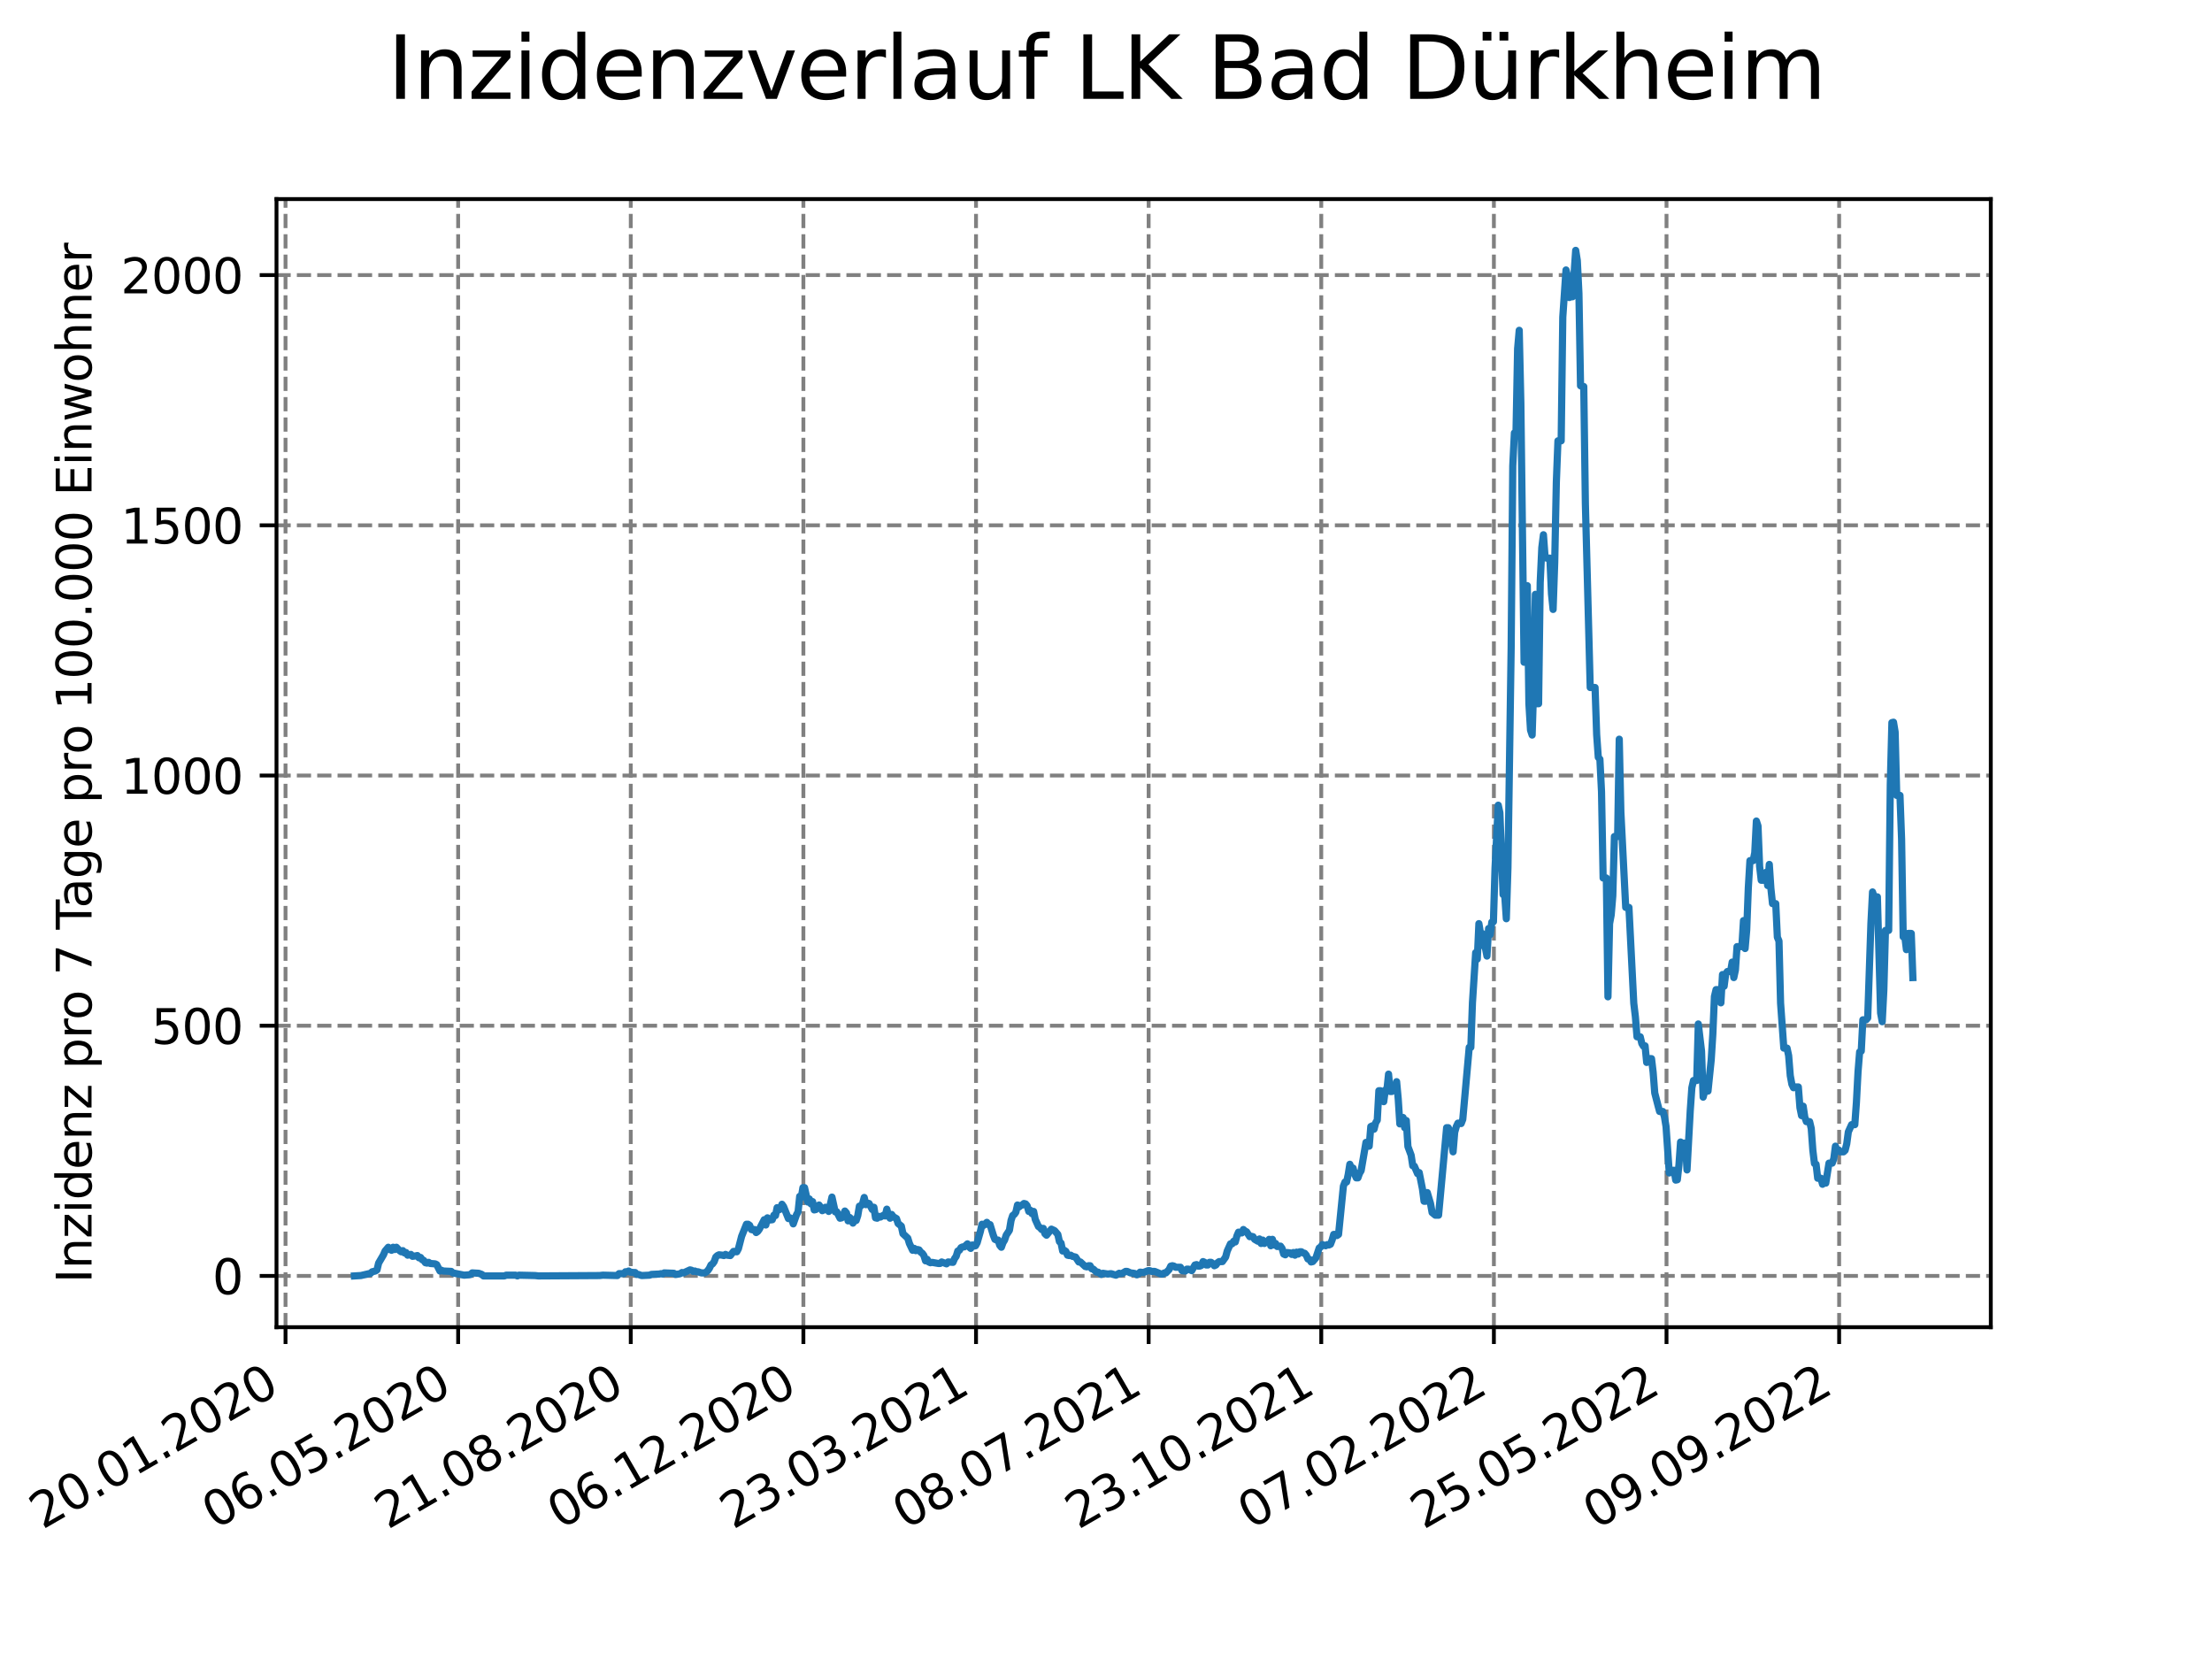 <?xml version="1.0" encoding="utf-8" standalone="no"?>
<!DOCTYPE svg PUBLIC "-//W3C//DTD SVG 1.1//EN"
  "http://www.w3.org/Graphics/SVG/1.1/DTD/svg11.dtd">
<svg xmlns:xlink="http://www.w3.org/1999/xlink" width="460.8pt" height="345.6pt" viewBox="0 0 460.8 345.6" xmlns="http://www.w3.org/2000/svg" version="1.1">
 <defs>
  <style type="text/css">*{stroke-linejoin: round; stroke-linecap: butt}</style>
 </defs>
 <g id="figure_1">
  <g id="patch_1">
   <path d="M 0 345.6 
L 460.8 345.6 
L 460.8 0 
L 0 0 
z
" style="fill: #ffffff"/>
  </g>
  <g id="axes_1">
   <g id="patch_2">
    <path d="M 57.6 276.48 
L 414.72 276.48 
L 414.72 41.472 
L 57.6 41.472 
z
" style="fill: #ffffff"/>
   </g>
   <g id="matplotlib.axis_1">
    <g id="xtick_1">
     <g id="line2d_1">
      <path d="M 59.479 276.48 
L 59.479 41.472 
" clip-path="url(#p5f7b89afe7)" style="fill: none; stroke-dasharray: 2.96,1.28; stroke-dashoffset: 0; stroke: #808080; stroke-width: 0.8"/>
     </g>
     <g id="line2d_2">
      <defs>
       <path id="ma9b338c17b" d="M 0 0 
L 0 3.5 
" style="stroke: #000000; stroke-width: 0.8"/>
      </defs>
      <g>
       <use xlink:href="#ma9b338c17b" x="59.479" y="276.48" style="stroke: #000000; stroke-width: 0.8"/>
      </g>
     </g>
     <g id="text_1">
      <!-- 20.01.2020 -->
      <g transform="translate(8.854 318.689) rotate(-30) scale(0.1 -0.1)">
       <defs>
        <path id="DejaVuSans-32" d="M 1228 531 
L 3431 531 
L 3431 0 
L 469 0 
L 469 531 
Q 828 903 1448 1529 
Q 2069 2156 2228 2338 
Q 2531 2678 2651 2914 
Q 2772 3150 2772 3378 
Q 2772 3750 2511 3984 
Q 2250 4219 1831 4219 
Q 1534 4219 1204 4116 
Q 875 4013 500 3803 
L 500 4441 
Q 881 4594 1212 4672 
Q 1544 4750 1819 4750 
Q 2544 4750 2975 4387 
Q 3406 4025 3406 3419 
Q 3406 3131 3298 2873 
Q 3191 2616 2906 2266 
Q 2828 2175 2409 1742 
Q 1991 1309 1228 531 
z
" transform="scale(0.016)"/>
        <path id="DejaVuSans-30" d="M 2034 4250 
Q 1547 4250 1301 3770 
Q 1056 3291 1056 2328 
Q 1056 1369 1301 889 
Q 1547 409 2034 409 
Q 2525 409 2770 889 
Q 3016 1369 3016 2328 
Q 3016 3291 2770 3770 
Q 2525 4250 2034 4250 
z
M 2034 4750 
Q 2819 4750 3233 4129 
Q 3647 3509 3647 2328 
Q 3647 1150 3233 529 
Q 2819 -91 2034 -91 
Q 1250 -91 836 529 
Q 422 1150 422 2328 
Q 422 3509 836 4129 
Q 1250 4750 2034 4750 
z
" transform="scale(0.016)"/>
        <path id="DejaVuSans-2e" d="M 684 794 
L 1344 794 
L 1344 0 
L 684 0 
L 684 794 
z
" transform="scale(0.016)"/>
        <path id="DejaVuSans-31" d="M 794 531 
L 1825 531 
L 1825 4091 
L 703 3866 
L 703 4441 
L 1819 4666 
L 2450 4666 
L 2450 531 
L 3481 531 
L 3481 0 
L 794 0 
L 794 531 
z
" transform="scale(0.016)"/>
       </defs>
       <use xlink:href="#DejaVuSans-32"/>
       <use xlink:href="#DejaVuSans-30" x="63.623"/>
       <use xlink:href="#DejaVuSans-2e" x="127.246"/>
       <use xlink:href="#DejaVuSans-30" x="159.033"/>
       <use xlink:href="#DejaVuSans-31" x="222.656"/>
       <use xlink:href="#DejaVuSans-2e" x="286.279"/>
       <use xlink:href="#DejaVuSans-32" x="318.066"/>
       <use xlink:href="#DejaVuSans-30" x="381.689"/>
       <use xlink:href="#DejaVuSans-32" x="445.312"/>
       <use xlink:href="#DejaVuSans-30" x="508.936"/>
      </g>
     </g>
    </g>
    <g id="xtick_2">
     <g id="line2d_3">
      <path d="M 95.44 276.48 
L 95.44 41.472 
" clip-path="url(#p5f7b89afe7)" style="fill: none; stroke-dasharray: 2.96,1.28; stroke-dashoffset: 0; stroke: #808080; stroke-width: 0.8"/>
     </g>
     <g id="line2d_4">
      <g>
       <use xlink:href="#ma9b338c17b" x="95.44" y="276.48" style="stroke: #000000; stroke-width: 0.8"/>
      </g>
     </g>
     <g id="text_2">
      <!-- 06.05.2020 -->
      <g transform="translate(44.815 318.689) rotate(-30) scale(0.1 -0.1)">
       <defs>
        <path id="DejaVuSans-36" d="M 2113 2584 
Q 1688 2584 1439 2293 
Q 1191 2003 1191 1497 
Q 1191 994 1439 701 
Q 1688 409 2113 409 
Q 2538 409 2786 701 
Q 3034 994 3034 1497 
Q 3034 2003 2786 2293 
Q 2538 2584 2113 2584 
z
M 3366 4563 
L 3366 3988 
Q 3128 4100 2886 4159 
Q 2644 4219 2406 4219 
Q 1781 4219 1451 3797 
Q 1122 3375 1075 2522 
Q 1259 2794 1537 2939 
Q 1816 3084 2150 3084 
Q 2853 3084 3261 2657 
Q 3669 2231 3669 1497 
Q 3669 778 3244 343 
Q 2819 -91 2113 -91 
Q 1303 -91 875 529 
Q 447 1150 447 2328 
Q 447 3434 972 4092 
Q 1497 4750 2381 4750 
Q 2619 4750 2861 4703 
Q 3103 4656 3366 4563 
z
" transform="scale(0.016)"/>
        <path id="DejaVuSans-35" d="M 691 4666 
L 3169 4666 
L 3169 4134 
L 1269 4134 
L 1269 2991 
Q 1406 3038 1543 3061 
Q 1681 3084 1819 3084 
Q 2600 3084 3056 2656 
Q 3513 2228 3513 1497 
Q 3513 744 3044 326 
Q 2575 -91 1722 -91 
Q 1428 -91 1123 -41 
Q 819 9 494 109 
L 494 744 
Q 775 591 1075 516 
Q 1375 441 1709 441 
Q 2250 441 2565 725 
Q 2881 1009 2881 1497 
Q 2881 1984 2565 2268 
Q 2250 2553 1709 2553 
Q 1456 2553 1204 2497 
Q 953 2441 691 2322 
L 691 4666 
z
" transform="scale(0.016)"/>
       </defs>
       <use xlink:href="#DejaVuSans-30"/>
       <use xlink:href="#DejaVuSans-36" x="63.623"/>
       <use xlink:href="#DejaVuSans-2e" x="127.246"/>
       <use xlink:href="#DejaVuSans-30" x="159.033"/>
       <use xlink:href="#DejaVuSans-35" x="222.656"/>
       <use xlink:href="#DejaVuSans-2e" x="286.279"/>
       <use xlink:href="#DejaVuSans-32" x="318.066"/>
       <use xlink:href="#DejaVuSans-30" x="381.689"/>
       <use xlink:href="#DejaVuSans-32" x="445.312"/>
       <use xlink:href="#DejaVuSans-30" x="508.936"/>
      </g>
     </g>
    </g>
    <g id="xtick_3">
     <g id="line2d_5">
      <path d="M 131.401 276.48 
L 131.401 41.472 
" clip-path="url(#p5f7b89afe7)" style="fill: none; stroke-dasharray: 2.96,1.28; stroke-dashoffset: 0; stroke: #808080; stroke-width: 0.8"/>
     </g>
     <g id="line2d_6">
      <g>
       <use xlink:href="#ma9b338c17b" x="131.401" y="276.48" style="stroke: #000000; stroke-width: 0.8"/>
      </g>
     </g>
     <g id="text_3">
      <!-- 21.08.2020 -->
      <g transform="translate(80.775 318.689) rotate(-30) scale(0.1 -0.1)">
       <defs>
        <path id="DejaVuSans-38" d="M 2034 2216 
Q 1584 2216 1326 1975 
Q 1069 1734 1069 1313 
Q 1069 891 1326 650 
Q 1584 409 2034 409 
Q 2484 409 2743 651 
Q 3003 894 3003 1313 
Q 3003 1734 2745 1975 
Q 2488 2216 2034 2216 
z
M 1403 2484 
Q 997 2584 770 2862 
Q 544 3141 544 3541 
Q 544 4100 942 4425 
Q 1341 4750 2034 4750 
Q 2731 4750 3128 4425 
Q 3525 4100 3525 3541 
Q 3525 3141 3298 2862 
Q 3072 2584 2669 2484 
Q 3125 2378 3379 2068 
Q 3634 1759 3634 1313 
Q 3634 634 3220 271 
Q 2806 -91 2034 -91 
Q 1263 -91 848 271 
Q 434 634 434 1313 
Q 434 1759 690 2068 
Q 947 2378 1403 2484 
z
M 1172 3481 
Q 1172 3119 1398 2916 
Q 1625 2713 2034 2713 
Q 2441 2713 2670 2916 
Q 2900 3119 2900 3481 
Q 2900 3844 2670 4047 
Q 2441 4250 2034 4250 
Q 1625 4250 1398 4047 
Q 1172 3844 1172 3481 
z
" transform="scale(0.016)"/>
       </defs>
       <use xlink:href="#DejaVuSans-32"/>
       <use xlink:href="#DejaVuSans-31" x="63.623"/>
       <use xlink:href="#DejaVuSans-2e" x="127.246"/>
       <use xlink:href="#DejaVuSans-30" x="159.033"/>
       <use xlink:href="#DejaVuSans-38" x="222.656"/>
       <use xlink:href="#DejaVuSans-2e" x="286.279"/>
       <use xlink:href="#DejaVuSans-32" x="318.066"/>
       <use xlink:href="#DejaVuSans-30" x="381.689"/>
       <use xlink:href="#DejaVuSans-32" x="445.312"/>
       <use xlink:href="#DejaVuSans-30" x="508.936"/>
      </g>
     </g>
    </g>
    <g id="xtick_4">
     <g id="line2d_7">
      <path d="M 167.361 276.48 
L 167.361 41.472 
" clip-path="url(#p5f7b89afe7)" style="fill: none; stroke-dasharray: 2.96,1.28; stroke-dashoffset: 0; stroke: #808080; stroke-width: 0.8"/>
     </g>
     <g id="line2d_8">
      <g>
       <use xlink:href="#ma9b338c17b" x="167.361" y="276.48" style="stroke: #000000; stroke-width: 0.8"/>
      </g>
     </g>
     <g id="text_4">
      <!-- 06.12.2020 -->
      <g transform="translate(116.736 318.689) rotate(-30) scale(0.1 -0.1)">
       <use xlink:href="#DejaVuSans-30"/>
       <use xlink:href="#DejaVuSans-36" x="63.623"/>
       <use xlink:href="#DejaVuSans-2e" x="127.246"/>
       <use xlink:href="#DejaVuSans-31" x="159.033"/>
       <use xlink:href="#DejaVuSans-32" x="222.656"/>
       <use xlink:href="#DejaVuSans-2e" x="286.279"/>
       <use xlink:href="#DejaVuSans-32" x="318.066"/>
       <use xlink:href="#DejaVuSans-30" x="381.689"/>
       <use xlink:href="#DejaVuSans-32" x="445.312"/>
       <use xlink:href="#DejaVuSans-30" x="508.936"/>
      </g>
     </g>
    </g>
    <g id="xtick_5">
     <g id="line2d_9">
      <path d="M 203.322 276.48 
L 203.322 41.472 
" clip-path="url(#p5f7b89afe7)" style="fill: none; stroke-dasharray: 2.96,1.28; stroke-dashoffset: 0; stroke: #808080; stroke-width: 0.8"/>
     </g>
     <g id="line2d_10">
      <g>
       <use xlink:href="#ma9b338c17b" x="203.322" y="276.48" style="stroke: #000000; stroke-width: 0.8"/>
      </g>
     </g>
     <g id="text_5">
      <!-- 23.03.2021 -->
      <g transform="translate(152.697 318.689) rotate(-30) scale(0.1 -0.1)">
       <defs>
        <path id="DejaVuSans-33" d="M 2597 2516 
Q 3050 2419 3304 2112 
Q 3559 1806 3559 1356 
Q 3559 666 3084 287 
Q 2609 -91 1734 -91 
Q 1441 -91 1130 -33 
Q 819 25 488 141 
L 488 750 
Q 750 597 1062 519 
Q 1375 441 1716 441 
Q 2309 441 2620 675 
Q 2931 909 2931 1356 
Q 2931 1769 2642 2001 
Q 2353 2234 1838 2234 
L 1294 2234 
L 1294 2753 
L 1863 2753 
Q 2328 2753 2575 2939 
Q 2822 3125 2822 3475 
Q 2822 3834 2567 4026 
Q 2313 4219 1838 4219 
Q 1578 4219 1281 4162 
Q 984 4106 628 3988 
L 628 4550 
Q 988 4650 1302 4700 
Q 1616 4750 1894 4750 
Q 2613 4750 3031 4423 
Q 3450 4097 3450 3541 
Q 3450 3153 3228 2886 
Q 3006 2619 2597 2516 
z
" transform="scale(0.016)"/>
       </defs>
       <use xlink:href="#DejaVuSans-32"/>
       <use xlink:href="#DejaVuSans-33" x="63.623"/>
       <use xlink:href="#DejaVuSans-2e" x="127.246"/>
       <use xlink:href="#DejaVuSans-30" x="159.033"/>
       <use xlink:href="#DejaVuSans-33" x="222.656"/>
       <use xlink:href="#DejaVuSans-2e" x="286.279"/>
       <use xlink:href="#DejaVuSans-32" x="318.066"/>
       <use xlink:href="#DejaVuSans-30" x="381.689"/>
       <use xlink:href="#DejaVuSans-32" x="445.312"/>
       <use xlink:href="#DejaVuSans-31" x="508.936"/>
      </g>
     </g>
    </g>
    <g id="xtick_6">
     <g id="line2d_11">
      <path d="M 239.283 276.48 
L 239.283 41.472 
" clip-path="url(#p5f7b89afe7)" style="fill: none; stroke-dasharray: 2.96,1.28; stroke-dashoffset: 0; stroke: #808080; stroke-width: 0.8"/>
     </g>
     <g id="line2d_12">
      <g>
       <use xlink:href="#ma9b338c17b" x="239.283" y="276.48" style="stroke: #000000; stroke-width: 0.8"/>
      </g>
     </g>
     <g id="text_6">
      <!-- 08.07.2021 -->
      <g transform="translate(188.658 318.689) rotate(-30) scale(0.1 -0.1)">
       <defs>
        <path id="DejaVuSans-37" d="M 525 4666 
L 3525 4666 
L 3525 4397 
L 1831 0 
L 1172 0 
L 2766 4134 
L 525 4134 
L 525 4666 
z
" transform="scale(0.016)"/>
       </defs>
       <use xlink:href="#DejaVuSans-30"/>
       <use xlink:href="#DejaVuSans-38" x="63.623"/>
       <use xlink:href="#DejaVuSans-2e" x="127.246"/>
       <use xlink:href="#DejaVuSans-30" x="159.033"/>
       <use xlink:href="#DejaVuSans-37" x="222.656"/>
       <use xlink:href="#DejaVuSans-2e" x="286.279"/>
       <use xlink:href="#DejaVuSans-32" x="318.066"/>
       <use xlink:href="#DejaVuSans-30" x="381.689"/>
       <use xlink:href="#DejaVuSans-32" x="445.312"/>
       <use xlink:href="#DejaVuSans-31" x="508.936"/>
      </g>
     </g>
    </g>
    <g id="xtick_7">
     <g id="line2d_13">
      <path d="M 275.243 276.48 
L 275.243 41.472 
" clip-path="url(#p5f7b89afe7)" style="fill: none; stroke-dasharray: 2.96,1.28; stroke-dashoffset: 0; stroke: #808080; stroke-width: 0.8"/>
     </g>
     <g id="line2d_14">
      <g>
       <use xlink:href="#ma9b338c17b" x="275.243" y="276.48" style="stroke: #000000; stroke-width: 0.8"/>
      </g>
     </g>
     <g id="text_7">
      <!-- 23.10.2021 -->
      <g transform="translate(224.618 318.689) rotate(-30) scale(0.1 -0.1)">
       <use xlink:href="#DejaVuSans-32"/>
       <use xlink:href="#DejaVuSans-33" x="63.623"/>
       <use xlink:href="#DejaVuSans-2e" x="127.246"/>
       <use xlink:href="#DejaVuSans-31" x="159.033"/>
       <use xlink:href="#DejaVuSans-30" x="222.656"/>
       <use xlink:href="#DejaVuSans-2e" x="286.279"/>
       <use xlink:href="#DejaVuSans-32" x="318.066"/>
       <use xlink:href="#DejaVuSans-30" x="381.689"/>
       <use xlink:href="#DejaVuSans-32" x="445.312"/>
       <use xlink:href="#DejaVuSans-31" x="508.936"/>
      </g>
     </g>
    </g>
    <g id="xtick_8">
     <g id="line2d_15">
      <path d="M 311.204 276.48 
L 311.204 41.472 
" clip-path="url(#p5f7b89afe7)" style="fill: none; stroke-dasharray: 2.96,1.28; stroke-dashoffset: 0; stroke: #808080; stroke-width: 0.8"/>
     </g>
     <g id="line2d_16">
      <g>
       <use xlink:href="#ma9b338c17b" x="311.204" y="276.48" style="stroke: #000000; stroke-width: 0.8"/>
      </g>
     </g>
     <g id="text_8">
      <!-- 07.02.2022 -->
      <g transform="translate(260.579 318.689) rotate(-30) scale(0.1 -0.1)">
       <use xlink:href="#DejaVuSans-30"/>
       <use xlink:href="#DejaVuSans-37" x="63.623"/>
       <use xlink:href="#DejaVuSans-2e" x="127.246"/>
       <use xlink:href="#DejaVuSans-30" x="159.033"/>
       <use xlink:href="#DejaVuSans-32" x="222.656"/>
       <use xlink:href="#DejaVuSans-2e" x="286.279"/>
       <use xlink:href="#DejaVuSans-32" x="318.066"/>
       <use xlink:href="#DejaVuSans-30" x="381.689"/>
       <use xlink:href="#DejaVuSans-32" x="445.312"/>
       <use xlink:href="#DejaVuSans-32" x="508.936"/>
      </g>
     </g>
    </g>
    <g id="xtick_9">
     <g id="line2d_17">
      <path d="M 347.165 276.48 
L 347.165 41.472 
" clip-path="url(#p5f7b89afe7)" style="fill: none; stroke-dasharray: 2.96,1.28; stroke-dashoffset: 0; stroke: #808080; stroke-width: 0.8"/>
     </g>
     <g id="line2d_18">
      <g>
       <use xlink:href="#ma9b338c17b" x="347.165" y="276.48" style="stroke: #000000; stroke-width: 0.8"/>
      </g>
     </g>
     <g id="text_9">
      <!-- 25.05.2022 -->
      <g transform="translate(296.54 318.689) rotate(-30) scale(0.1 -0.1)">
       <use xlink:href="#DejaVuSans-32"/>
       <use xlink:href="#DejaVuSans-35" x="63.623"/>
       <use xlink:href="#DejaVuSans-2e" x="127.246"/>
       <use xlink:href="#DejaVuSans-30" x="159.033"/>
       <use xlink:href="#DejaVuSans-35" x="222.656"/>
       <use xlink:href="#DejaVuSans-2e" x="286.279"/>
       <use xlink:href="#DejaVuSans-32" x="318.066"/>
       <use xlink:href="#DejaVuSans-30" x="381.689"/>
       <use xlink:href="#DejaVuSans-32" x="445.312"/>
       <use xlink:href="#DejaVuSans-32" x="508.936"/>
      </g>
     </g>
    </g>
    <g id="xtick_10">
     <g id="line2d_19">
      <path d="M 383.126 276.48 
L 383.126 41.472 
" clip-path="url(#p5f7b89afe7)" style="fill: none; stroke-dasharray: 2.96,1.28; stroke-dashoffset: 0; stroke: #808080; stroke-width: 0.8"/>
     </g>
     <g id="line2d_20">
      <g>
       <use xlink:href="#ma9b338c17b" x="383.126" y="276.48" style="stroke: #000000; stroke-width: 0.8"/>
      </g>
     </g>
     <g id="text_10">
      <!-- 09.09.2022 -->
      <g transform="translate(332.5 318.689) rotate(-30) scale(0.1 -0.1)">
       <defs>
        <path id="DejaVuSans-39" d="M 703 97 
L 703 672 
Q 941 559 1184 500 
Q 1428 441 1663 441 
Q 2288 441 2617 861 
Q 2947 1281 2994 2138 
Q 2813 1869 2534 1725 
Q 2256 1581 1919 1581 
Q 1219 1581 811 2004 
Q 403 2428 403 3163 
Q 403 3881 828 4315 
Q 1253 4750 1959 4750 
Q 2769 4750 3195 4129 
Q 3622 3509 3622 2328 
Q 3622 1225 3098 567 
Q 2575 -91 1691 -91 
Q 1453 -91 1209 -44 
Q 966 3 703 97 
z
M 1959 2075 
Q 2384 2075 2632 2365 
Q 2881 2656 2881 3163 
Q 2881 3666 2632 3958 
Q 2384 4250 1959 4250 
Q 1534 4250 1286 3958 
Q 1038 3666 1038 3163 
Q 1038 2656 1286 2365 
Q 1534 2075 1959 2075 
z
" transform="scale(0.016)"/>
       </defs>
       <use xlink:href="#DejaVuSans-30"/>
       <use xlink:href="#DejaVuSans-39" x="63.623"/>
       <use xlink:href="#DejaVuSans-2e" x="127.246"/>
       <use xlink:href="#DejaVuSans-30" x="159.033"/>
       <use xlink:href="#DejaVuSans-39" x="222.656"/>
       <use xlink:href="#DejaVuSans-2e" x="286.279"/>
       <use xlink:href="#DejaVuSans-32" x="318.066"/>
       <use xlink:href="#DejaVuSans-30" x="381.689"/>
       <use xlink:href="#DejaVuSans-32" x="445.312"/>
       <use xlink:href="#DejaVuSans-32" x="508.936"/>
      </g>
     </g>
    </g>
   </g>
   <g id="matplotlib.axis_2">
    <g id="ytick_1">
     <g id="line2d_21">
      <path d="M 57.6 265.798 
L 414.72 265.798 
" clip-path="url(#p5f7b89afe7)" style="fill: none; stroke-dasharray: 2.96,1.28; stroke-dashoffset: 0; stroke: #808080; stroke-width: 0.8"/>
     </g>
     <g id="line2d_22">
      <defs>
       <path id="m4a703df8f3" d="M 0 0 
L -3.5 0 
" style="stroke: #000000; stroke-width: 0.8"/>
      </defs>
      <g>
       <use xlink:href="#m4a703df8f3" x="57.6" y="265.798" style="stroke: #000000; stroke-width: 0.8"/>
      </g>
     </g>
     <g id="text_11">
      <!-- 0 -->
      <g transform="translate(44.237 269.597) scale(0.1 -0.1)">
       <use xlink:href="#DejaVuSans-30"/>
      </g>
     </g>
    </g>
    <g id="ytick_2">
     <g id="line2d_23">
      <path d="M 57.6 213.675 
L 414.72 213.675 
" clip-path="url(#p5f7b89afe7)" style="fill: none; stroke-dasharray: 2.96,1.28; stroke-dashoffset: 0; stroke: #808080; stroke-width: 0.8"/>
     </g>
     <g id="line2d_24">
      <g>
       <use xlink:href="#m4a703df8f3" x="57.6" y="213.675" style="stroke: #000000; stroke-width: 0.8"/>
      </g>
     </g>
     <g id="text_12">
      <!-- 500 -->
      <g transform="translate(31.512 217.474) scale(0.1 -0.1)">
       <use xlink:href="#DejaVuSans-35"/>
       <use xlink:href="#DejaVuSans-30" x="63.623"/>
       <use xlink:href="#DejaVuSans-30" x="127.246"/>
      </g>
     </g>
    </g>
    <g id="ytick_3">
     <g id="line2d_25">
      <path d="M 57.6 161.552 
L 414.72 161.552 
" clip-path="url(#p5f7b89afe7)" style="fill: none; stroke-dasharray: 2.96,1.28; stroke-dashoffset: 0; stroke: #808080; stroke-width: 0.8"/>
     </g>
     <g id="line2d_26">
      <g>
       <use xlink:href="#m4a703df8f3" x="57.6" y="161.552" style="stroke: #000000; stroke-width: 0.8"/>
      </g>
     </g>
     <g id="text_13">
      <!-- 1000 -->
      <g transform="translate(25.15 165.352) scale(0.1 -0.1)">
       <use xlink:href="#DejaVuSans-31"/>
       <use xlink:href="#DejaVuSans-30" x="63.623"/>
       <use xlink:href="#DejaVuSans-30" x="127.246"/>
       <use xlink:href="#DejaVuSans-30" x="190.869"/>
      </g>
     </g>
    </g>
    <g id="ytick_4">
     <g id="line2d_27">
      <path d="M 57.6 109.43 
L 414.72 109.43 
" clip-path="url(#p5f7b89afe7)" style="fill: none; stroke-dasharray: 2.96,1.28; stroke-dashoffset: 0; stroke: #808080; stroke-width: 0.8"/>
     </g>
     <g id="line2d_28">
      <g>
       <use xlink:href="#m4a703df8f3" x="57.6" y="109.43" style="stroke: #000000; stroke-width: 0.8"/>
      </g>
     </g>
     <g id="text_14">
      <!-- 1500 -->
      <g transform="translate(25.15 113.229) scale(0.1 -0.1)">
       <use xlink:href="#DejaVuSans-31"/>
       <use xlink:href="#DejaVuSans-35" x="63.623"/>
       <use xlink:href="#DejaVuSans-30" x="127.246"/>
       <use xlink:href="#DejaVuSans-30" x="190.869"/>
      </g>
     </g>
    </g>
    <g id="ytick_5">
     <g id="line2d_29">
      <path d="M 57.6 57.307 
L 414.72 57.307 
" clip-path="url(#p5f7b89afe7)" style="fill: none; stroke-dasharray: 2.96,1.28; stroke-dashoffset: 0; stroke: #808080; stroke-width: 0.8"/>
     </g>
     <g id="line2d_30">
      <g>
       <use xlink:href="#m4a703df8f3" x="57.6" y="57.307" style="stroke: #000000; stroke-width: 0.8"/>
      </g>
     </g>
     <g id="text_15">
      <!-- 2000 -->
      <g transform="translate(25.15 61.106) scale(0.1 -0.1)">
       <use xlink:href="#DejaVuSans-32"/>
       <use xlink:href="#DejaVuSans-30" x="63.623"/>
       <use xlink:href="#DejaVuSans-30" x="127.246"/>
       <use xlink:href="#DejaVuSans-30" x="190.869"/>
      </g>
     </g>
    </g>
    <g id="text_16">
     <!-- Inzidenz pro 7 Tage pro 100.000 Einwohner -->
     <g transform="translate(19.07 267.301) rotate(-90) scale(0.1 -0.1)">
      <defs>
       <path id="DejaVuSans-49" d="M 628 4666 
L 1259 4666 
L 1259 0 
L 628 0 
L 628 4666 
z
" transform="scale(0.016)"/>
       <path id="DejaVuSans-6e" d="M 3513 2113 
L 3513 0 
L 2938 0 
L 2938 2094 
Q 2938 2591 2744 2837 
Q 2550 3084 2163 3084 
Q 1697 3084 1428 2787 
Q 1159 2491 1159 1978 
L 1159 0 
L 581 0 
L 581 3500 
L 1159 3500 
L 1159 2956 
Q 1366 3272 1645 3428 
Q 1925 3584 2291 3584 
Q 2894 3584 3203 3211 
Q 3513 2838 3513 2113 
z
" transform="scale(0.016)"/>
       <path id="DejaVuSans-7a" d="M 353 3500 
L 3084 3500 
L 3084 2975 
L 922 459 
L 3084 459 
L 3084 0 
L 275 0 
L 275 525 
L 2438 3041 
L 353 3041 
L 353 3500 
z
" transform="scale(0.016)"/>
       <path id="DejaVuSans-69" d="M 603 3500 
L 1178 3500 
L 1178 0 
L 603 0 
L 603 3500 
z
M 603 4863 
L 1178 4863 
L 1178 4134 
L 603 4134 
L 603 4863 
z
" transform="scale(0.016)"/>
       <path id="DejaVuSans-64" d="M 2906 2969 
L 2906 4863 
L 3481 4863 
L 3481 0 
L 2906 0 
L 2906 525 
Q 2725 213 2448 61 
Q 2172 -91 1784 -91 
Q 1150 -91 751 415 
Q 353 922 353 1747 
Q 353 2572 751 3078 
Q 1150 3584 1784 3584 
Q 2172 3584 2448 3432 
Q 2725 3281 2906 2969 
z
M 947 1747 
Q 947 1113 1208 752 
Q 1469 391 1925 391 
Q 2381 391 2643 752 
Q 2906 1113 2906 1747 
Q 2906 2381 2643 2742 
Q 2381 3103 1925 3103 
Q 1469 3103 1208 2742 
Q 947 2381 947 1747 
z
" transform="scale(0.016)"/>
       <path id="DejaVuSans-65" d="M 3597 1894 
L 3597 1613 
L 953 1613 
Q 991 1019 1311 708 
Q 1631 397 2203 397 
Q 2534 397 2845 478 
Q 3156 559 3463 722 
L 3463 178 
Q 3153 47 2828 -22 
Q 2503 -91 2169 -91 
Q 1331 -91 842 396 
Q 353 884 353 1716 
Q 353 2575 817 3079 
Q 1281 3584 2069 3584 
Q 2775 3584 3186 3129 
Q 3597 2675 3597 1894 
z
M 3022 2063 
Q 3016 2534 2758 2815 
Q 2500 3097 2075 3097 
Q 1594 3097 1305 2825 
Q 1016 2553 972 2059 
L 3022 2063 
z
" transform="scale(0.016)"/>
       <path id="DejaVuSans-20" transform="scale(0.016)"/>
       <path id="DejaVuSans-70" d="M 1159 525 
L 1159 -1331 
L 581 -1331 
L 581 3500 
L 1159 3500 
L 1159 2969 
Q 1341 3281 1617 3432 
Q 1894 3584 2278 3584 
Q 2916 3584 3314 3078 
Q 3713 2572 3713 1747 
Q 3713 922 3314 415 
Q 2916 -91 2278 -91 
Q 1894 -91 1617 61 
Q 1341 213 1159 525 
z
M 3116 1747 
Q 3116 2381 2855 2742 
Q 2594 3103 2138 3103 
Q 1681 3103 1420 2742 
Q 1159 2381 1159 1747 
Q 1159 1113 1420 752 
Q 1681 391 2138 391 
Q 2594 391 2855 752 
Q 3116 1113 3116 1747 
z
" transform="scale(0.016)"/>
       <path id="DejaVuSans-72" d="M 2631 2963 
Q 2534 3019 2420 3045 
Q 2306 3072 2169 3072 
Q 1681 3072 1420 2755 
Q 1159 2438 1159 1844 
L 1159 0 
L 581 0 
L 581 3500 
L 1159 3500 
L 1159 2956 
Q 1341 3275 1631 3429 
Q 1922 3584 2338 3584 
Q 2397 3584 2469 3576 
Q 2541 3569 2628 3553 
L 2631 2963 
z
" transform="scale(0.016)"/>
       <path id="DejaVuSans-6f" d="M 1959 3097 
Q 1497 3097 1228 2736 
Q 959 2375 959 1747 
Q 959 1119 1226 758 
Q 1494 397 1959 397 
Q 2419 397 2687 759 
Q 2956 1122 2956 1747 
Q 2956 2369 2687 2733 
Q 2419 3097 1959 3097 
z
M 1959 3584 
Q 2709 3584 3137 3096 
Q 3566 2609 3566 1747 
Q 3566 888 3137 398 
Q 2709 -91 1959 -91 
Q 1206 -91 779 398 
Q 353 888 353 1747 
Q 353 2609 779 3096 
Q 1206 3584 1959 3584 
z
" transform="scale(0.016)"/>
       <path id="DejaVuSans-54" d="M -19 4666 
L 3928 4666 
L 3928 4134 
L 2272 4134 
L 2272 0 
L 1638 0 
L 1638 4134 
L -19 4134 
L -19 4666 
z
" transform="scale(0.016)"/>
       <path id="DejaVuSans-61" d="M 2194 1759 
Q 1497 1759 1228 1600 
Q 959 1441 959 1056 
Q 959 750 1161 570 
Q 1363 391 1709 391 
Q 2188 391 2477 730 
Q 2766 1069 2766 1631 
L 2766 1759 
L 2194 1759 
z
M 3341 1997 
L 3341 0 
L 2766 0 
L 2766 531 
Q 2569 213 2275 61 
Q 1981 -91 1556 -91 
Q 1019 -91 701 211 
Q 384 513 384 1019 
Q 384 1609 779 1909 
Q 1175 2209 1959 2209 
L 2766 2209 
L 2766 2266 
Q 2766 2663 2505 2880 
Q 2244 3097 1772 3097 
Q 1472 3097 1187 3025 
Q 903 2953 641 2809 
L 641 3341 
Q 956 3463 1253 3523 
Q 1550 3584 1831 3584 
Q 2591 3584 2966 3190 
Q 3341 2797 3341 1997 
z
" transform="scale(0.016)"/>
       <path id="DejaVuSans-67" d="M 2906 1791 
Q 2906 2416 2648 2759 
Q 2391 3103 1925 3103 
Q 1463 3103 1205 2759 
Q 947 2416 947 1791 
Q 947 1169 1205 825 
Q 1463 481 1925 481 
Q 2391 481 2648 825 
Q 2906 1169 2906 1791 
z
M 3481 434 
Q 3481 -459 3084 -895 
Q 2688 -1331 1869 -1331 
Q 1566 -1331 1297 -1286 
Q 1028 -1241 775 -1147 
L 775 -588 
Q 1028 -725 1275 -790 
Q 1522 -856 1778 -856 
Q 2344 -856 2625 -561 
Q 2906 -266 2906 331 
L 2906 616 
Q 2728 306 2450 153 
Q 2172 0 1784 0 
Q 1141 0 747 490 
Q 353 981 353 1791 
Q 353 2603 747 3093 
Q 1141 3584 1784 3584 
Q 2172 3584 2450 3431 
Q 2728 3278 2906 2969 
L 2906 3500 
L 3481 3500 
L 3481 434 
z
" transform="scale(0.016)"/>
       <path id="DejaVuSans-45" d="M 628 4666 
L 3578 4666 
L 3578 4134 
L 1259 4134 
L 1259 2753 
L 3481 2753 
L 3481 2222 
L 1259 2222 
L 1259 531 
L 3634 531 
L 3634 0 
L 628 0 
L 628 4666 
z
" transform="scale(0.016)"/>
       <path id="DejaVuSans-77" d="M 269 3500 
L 844 3500 
L 1563 769 
L 2278 3500 
L 2956 3500 
L 3675 769 
L 4391 3500 
L 4966 3500 
L 4050 0 
L 3372 0 
L 2619 2869 
L 1863 0 
L 1184 0 
L 269 3500 
z
" transform="scale(0.016)"/>
       <path id="DejaVuSans-68" d="M 3513 2113 
L 3513 0 
L 2938 0 
L 2938 2094 
Q 2938 2591 2744 2837 
Q 2550 3084 2163 3084 
Q 1697 3084 1428 2787 
Q 1159 2491 1159 1978 
L 1159 0 
L 581 0 
L 581 4863 
L 1159 4863 
L 1159 2956 
Q 1366 3272 1645 3428 
Q 1925 3584 2291 3584 
Q 2894 3584 3203 3211 
Q 3513 2838 3513 2113 
z
" transform="scale(0.016)"/>
      </defs>
      <use xlink:href="#DejaVuSans-49"/>
      <use xlink:href="#DejaVuSans-6e" x="29.492"/>
      <use xlink:href="#DejaVuSans-7a" x="92.871"/>
      <use xlink:href="#DejaVuSans-69" x="145.361"/>
      <use xlink:href="#DejaVuSans-64" x="173.145"/>
      <use xlink:href="#DejaVuSans-65" x="236.621"/>
      <use xlink:href="#DejaVuSans-6e" x="298.145"/>
      <use xlink:href="#DejaVuSans-7a" x="361.523"/>
      <use xlink:href="#DejaVuSans-20" x="414.014"/>
      <use xlink:href="#DejaVuSans-70" x="445.801"/>
      <use xlink:href="#DejaVuSans-72" x="509.277"/>
      <use xlink:href="#DejaVuSans-6f" x="548.141"/>
      <use xlink:href="#DejaVuSans-20" x="609.322"/>
      <use xlink:href="#DejaVuSans-37" x="641.109"/>
      <use xlink:href="#DejaVuSans-20" x="704.732"/>
      <use xlink:href="#DejaVuSans-54" x="736.52"/>
      <use xlink:href="#DejaVuSans-61" x="781.104"/>
      <use xlink:href="#DejaVuSans-67" x="842.383"/>
      <use xlink:href="#DejaVuSans-65" x="905.859"/>
      <use xlink:href="#DejaVuSans-20" x="967.383"/>
      <use xlink:href="#DejaVuSans-70" x="999.17"/>
      <use xlink:href="#DejaVuSans-72" x="1062.646"/>
      <use xlink:href="#DejaVuSans-6f" x="1101.51"/>
      <use xlink:href="#DejaVuSans-20" x="1162.691"/>
      <use xlink:href="#DejaVuSans-31" x="1194.479"/>
      <use xlink:href="#DejaVuSans-30" x="1258.102"/>
      <use xlink:href="#DejaVuSans-30" x="1321.725"/>
      <use xlink:href="#DejaVuSans-2e" x="1385.348"/>
      <use xlink:href="#DejaVuSans-30" x="1417.135"/>
      <use xlink:href="#DejaVuSans-30" x="1480.758"/>
      <use xlink:href="#DejaVuSans-30" x="1544.381"/>
      <use xlink:href="#DejaVuSans-20" x="1608.004"/>
      <use xlink:href="#DejaVuSans-45" x="1639.791"/>
      <use xlink:href="#DejaVuSans-69" x="1702.975"/>
      <use xlink:href="#DejaVuSans-6e" x="1730.758"/>
      <use xlink:href="#DejaVuSans-77" x="1794.137"/>
      <use xlink:href="#DejaVuSans-6f" x="1875.924"/>
      <use xlink:href="#DejaVuSans-68" x="1937.105"/>
      <use xlink:href="#DejaVuSans-6e" x="2000.484"/>
      <use xlink:href="#DejaVuSans-65" x="2063.863"/>
      <use xlink:href="#DejaVuSans-72" x="2125.387"/>
     </g>
    </g>
   </g>
   <g id="line2d_31">
    <path d="M 73.833 265.798 
L 75.177 265.719 
L 77.194 265.248 
L 77.53 264.933 
L 78.202 264.776 
L 78.538 264.541 
L 78.874 263.126 
L 79.882 261.398 
L 80.218 260.612 
L 80.89 259.826 
L 81.227 260.298 
L 81.563 260.455 
L 81.899 259.826 
L 82.235 260.298 
L 82.571 259.826 
L 83.243 260.533 
L 83.579 260.769 
L 83.915 260.533 
L 84.251 261.005 
L 84.587 260.926 
L 84.923 261.476 
L 85.596 261.319 
L 85.932 261.712 
L 86.604 261.633 
L 86.94 261.555 
L 87.276 262.026 
L 87.612 261.948 
L 87.948 262.419 
L 88.284 262.576 
L 88.62 263.048 
L 88.956 263.126 
L 89.292 262.969 
L 89.629 263.205 
L 90.637 263.283 
L 90.973 263.441 
L 91.645 264.776 
L 91.981 264.619 
L 92.317 264.776 
L 93.998 264.855 
L 94.334 265.169 
L 96.686 265.641 
L 97.695 265.562 
L 98.031 265.484 
L 98.367 265.169 
L 99.711 265.248 
L 100.383 265.484 
L 100.719 265.798 
L 105.088 265.798 
L 105.424 265.641 
L 107.441 265.641 
L 107.777 265.798 
L 108.113 265.641 
L 111.474 265.719 
L 112.146 265.798 
L 124.917 265.719 
L 125.589 265.641 
L 128.614 265.719 
L 128.95 265.326 
L 129.958 265.326 
L 130.294 264.933 
L 130.63 264.933 
L 130.967 264.776 
L 131.303 265.012 
L 131.975 265.091 
L 132.311 265.091 
L 132.647 265.484 
L 132.983 265.484 
L 133.655 265.719 
L 135.336 265.641 
L 135.672 265.484 
L 137.352 265.405 
L 137.688 265.326 
L 138.024 265.405 
L 138.36 265.169 
L 140.377 265.248 
L 140.713 265.484 
L 141.385 265.405 
L 141.721 265.326 
L 142.057 265.091 
L 142.393 265.169 
L 143.738 264.541 
L 144.074 264.619 
L 144.41 264.855 
L 144.746 264.776 
L 145.082 264.933 
L 145.418 264.933 
L 146.09 265.169 
L 146.762 265.169 
L 147.098 265.012 
L 147.435 264.698 
L 147.771 264.226 
L 148.107 263.519 
L 148.443 263.283 
L 148.779 262.812 
L 149.115 261.869 
L 149.451 261.555 
L 149.787 261.398 
L 150.459 261.476 
L 150.795 261.555 
L 151.131 261.319 
L 151.468 261.476 
L 152.14 261.555 
L 152.812 260.69 
L 153.484 260.769 
L 153.82 260.14 
L 154.492 257.548 
L 155.5 255.033 
L 155.837 255.033 
L 156.173 255.269 
L 156.509 256.133 
L 156.845 256.212 
L 157.181 256.133 
L 157.517 256.762 
L 157.853 256.526 
L 158.189 256.055 
L 159.197 254.09 
L 159.533 255.19 
L 159.87 253.697 
L 160.206 254.169 
L 160.878 254.09 
L 161.214 253.147 
L 161.55 253.226 
L 161.886 251.576 
L 162.222 252.047 
L 162.558 251.89 
L 162.894 250.869 
L 163.23 251.34 
L 164.239 253.855 
L 164.575 253.697 
L 164.911 253.855 
L 165.247 254.955 
L 165.919 253.069 
L 166.255 252.44 
L 166.591 249.219 
L 166.927 249.454 
L 167.263 247.411 
L 167.599 247.411 
L 168.272 250.397 
L 168.608 249.769 
L 168.944 250.79 
L 169.28 250.319 
L 169.616 252.047 
L 169.952 251.969 
L 170.624 251.026 
L 170.96 251.497 
L 171.296 252.204 
L 171.632 252.047 
L 171.968 251.497 
L 172.305 251.654 
L 172.641 252.362 
L 173.313 249.376 
L 173.985 252.44 
L 174.321 252.44 
L 174.993 253.776 
L 175.329 253.697 
L 175.665 253.147 
L 176.001 252.283 
L 176.338 252.676 
L 176.674 254.326 
L 177.01 253.619 
L 177.346 253.933 
L 177.682 254.797 
L 178.018 254.247 
L 178.354 254.247 
L 178.69 253.226 
L 179.026 251.262 
L 179.362 251.183 
L 179.698 250.712 
L 180.034 249.454 
L 180.371 250.947 
L 180.707 250.633 
L 181.043 250.712 
L 181.715 251.969 
L 182.051 251.497 
L 182.387 253.697 
L 182.723 253.776 
L 183.059 253.383 
L 183.395 253.54 
L 184.067 253.147 
L 184.403 253.304 
L 184.74 251.89 
L 185.076 253.147 
L 185.412 253.776 
L 185.748 252.99 
L 186.084 253.462 
L 186.756 253.855 
L 187.092 254.876 
L 187.764 255.426 
L 188.1 256.997 
L 188.773 257.626 
L 189.109 257.94 
L 189.445 259.04 
L 190.117 260.455 
L 190.453 260.062 
L 190.789 260.533 
L 191.125 260.298 
L 191.461 260.376 
L 191.797 260.848 
L 192.133 261.083 
L 192.469 261.555 
L 192.806 262.655 
L 193.142 262.341 
L 193.478 262.891 
L 193.814 263.048 
L 194.15 262.969 
L 195.494 263.205 
L 195.83 263.205 
L 196.166 262.891 
L 197.175 263.283 
L 197.511 262.891 
L 198.519 262.969 
L 198.855 262.183 
L 199.191 261.712 
L 199.527 260.612 
L 199.863 260.455 
L 200.199 259.905 
L 200.535 259.748 
L 200.871 259.748 
L 201.544 259.119 
L 201.88 259.748 
L 202.216 260.062 
L 202.552 259.355 
L 202.888 259.59 
L 203.224 259.512 
L 203.56 258.883 
L 204.232 256.526 
L 204.568 255.033 
L 204.904 255.269 
L 205.577 254.64 
L 205.913 255.112 
L 206.249 255.112 
L 206.921 257.312 
L 207.257 258.176 
L 207.593 258.333 
L 207.929 258.333 
L 208.265 259.433 
L 208.601 259.826 
L 208.937 258.883 
L 209.273 258.333 
L 209.61 257.312 
L 210.282 256.29 
L 210.618 254.247 
L 210.954 253.226 
L 211.29 252.99 
L 211.626 252.519 
L 211.962 251.026 
L 212.298 251.419 
L 212.634 251.104 
L 212.97 251.026 
L 213.306 250.712 
L 213.643 250.79 
L 213.979 251.183 
L 214.315 252.362 
L 214.651 252.126 
L 214.987 252.833 
L 215.323 252.362 
L 215.659 254.012 
L 216.331 255.505 
L 216.667 255.74 
L 217.003 256.133 
L 217.339 255.897 
L 217.676 256.997 
L 218.012 257.312 
L 219.02 256.055 
L 219.692 256.369 
L 220.364 257.155 
L 220.7 258.648 
L 221.036 258.962 
L 221.372 260.612 
L 221.709 260.455 
L 222.045 260.69 
L 222.381 261.476 
L 222.717 261.555 
L 223.053 261.476 
L 223.389 261.712 
L 224.061 261.869 
L 224.733 262.891 
L 225.069 262.891 
L 225.741 263.519 
L 226.078 263.833 
L 226.414 263.912 
L 226.75 263.676 
L 227.086 263.676 
L 227.422 264.305 
L 227.758 264.383 
L 228.43 265.012 
L 228.766 265.012 
L 229.438 265.484 
L 229.774 265.248 
L 230.783 265.405 
L 231.455 265.326 
L 232.463 265.641 
L 233.135 265.248 
L 233.471 265.326 
L 233.807 265.248 
L 234.48 264.855 
L 234.816 264.855 
L 235.488 265.169 
L 236.16 265.248 
L 236.496 265.326 
L 236.832 265.562 
L 237.168 265.405 
L 237.504 265.012 
L 238.176 265.091 
L 239.185 264.698 
L 239.521 264.698 
L 239.857 264.855 
L 240.529 264.855 
L 241.873 265.405 
L 242.209 265.405 
L 242.546 265.169 
L 242.882 265.169 
L 243.554 264.462 
L 243.89 263.755 
L 244.226 263.676 
L 244.562 263.755 
L 244.898 263.991 
L 245.906 263.991 
L 246.242 264.698 
L 246.915 264.776 
L 247.251 264.383 
L 247.587 264.383 
L 248.259 264.698 
L 248.931 263.519 
L 249.267 263.441 
L 249.603 263.755 
L 249.939 263.755 
L 250.275 263.598 
L 250.611 262.812 
L 250.948 262.969 
L 251.284 263.519 
L 251.62 263.519 
L 251.956 262.969 
L 252.292 262.969 
L 252.628 263.205 
L 252.964 263.676 
L 253.3 263.519 
L 253.636 263.048 
L 253.972 262.812 
L 254.644 262.812 
L 255.317 261.869 
L 255.653 260.612 
L 256.325 259.119 
L 256.661 259.119 
L 256.997 258.569 
L 257.333 258.726 
L 257.669 257.469 
L 258.005 256.683 
L 258.341 256.84 
L 258.677 256.84 
L 259.014 256.133 
L 259.35 256.447 
L 259.686 256.605 
L 260.358 257.626 
L 260.694 257.548 
L 261.03 257.626 
L 261.366 258.176 
L 262.038 258.569 
L 262.374 258.098 
L 262.71 259.04 
L 263.047 258.333 
L 263.383 259.04 
L 263.719 258.648 
L 264.055 258.648 
L 264.391 258.176 
L 264.727 259.512 
L 265.063 258.176 
L 265.399 259.355 
L 265.735 259.04 
L 266.071 259.669 
L 266.743 259.59 
L 267.079 260.062 
L 267.416 261.241 
L 267.752 261.398 
L 268.088 260.926 
L 268.76 261.005 
L 269.096 261.319 
L 269.432 260.926 
L 269.768 261.476 
L 270.104 260.848 
L 270.44 261.241 
L 270.776 260.769 
L 271.112 260.769 
L 271.449 261.005 
L 271.785 261.083 
L 272.121 261.476 
L 272.457 262.262 
L 272.793 262.341 
L 273.129 262.891 
L 273.465 262.812 
L 274.137 262.026 
L 274.809 259.983 
L 275.145 259.748 
L 275.482 259.276 
L 276.154 259.512 
L 276.49 259.276 
L 276.826 259.355 
L 277.162 259.198 
L 277.498 258.333 
L 277.834 257.155 
L 278.17 257.155 
L 278.506 257.39 
L 278.842 257.155 
L 279.851 247.097 
L 280.187 246.233 
L 280.523 246.233 
L 280.859 244.661 
L 281.195 242.54 
L 281.531 243.483 
L 281.867 243.326 
L 282.203 244.583 
L 282.539 245.368 
L 282.875 245.368 
L 283.211 244.426 
L 283.547 243.876 
L 284.556 237.983 
L 284.892 238.768 
L 285.228 238.768 
L 285.564 234.682 
L 285.9 234.525 
L 286.236 235.232 
L 286.572 233.897 
L 286.908 233.347 
L 287.244 227.218 
L 287.58 227.218 
L 287.917 229.261 
L 288.253 229.496 
L 288.589 227.061 
L 288.925 226.982 
L 289.261 223.761 
L 289.597 227.375 
L 289.933 227.375 
L 290.269 226.275 
L 290.605 227.061 
L 290.941 225.332 
L 291.277 228.946 
L 291.613 234.132 
L 291.949 232.875 
L 292.286 232.797 
L 292.622 234.918 
L 292.958 233.425 
L 293.294 238.847 
L 293.966 240.654 
L 294.302 242.854 
L 294.638 242.933 
L 295.31 244.504 
L 295.646 244.268 
L 296.319 247.647 
L 296.655 250.24 
L 296.991 250.24 
L 297.327 248.433 
L 297.999 250.712 
L 298.335 252.597 
L 299.007 253.147 
L 299.679 253.147 
L 301.36 234.918 
L 301.696 234.918 
L 302.032 235.625 
L 302.704 239.947 
L 303.04 235.861 
L 303.376 234.682 
L 303.712 233.975 
L 304.385 234.054 
L 304.721 233.189 
L 306.065 218.182 
L 306.401 218.182 
L 306.737 208.91 
L 307.409 198.46 
L 307.745 199.795 
L 308.081 192.409 
L 308.417 194.452 
L 308.754 194.452 
L 309.09 197.045 
L 309.426 197.438 
L 309.762 199.167 
L 310.098 193.431 
L 310.434 194.688 
L 310.77 192.095 
L 311.106 192.017 
L 311.442 180.859 
L 312.114 167.737 
L 312.45 169.309 
L 313.123 186.359 
L 313.459 186.438 
L 313.795 191.388 
L 314.131 180.78 
L 314.803 134.893 
L 315.139 97.02 
L 315.475 90.184 
L 315.811 90.184 
L 316.147 72.662 
L 316.483 68.812 
L 316.82 83.898 
L 317.492 137.957 
L 317.828 122.007 
L 318.164 122.007 
L 318.5 146.601 
L 318.836 152.101 
L 319.172 153.122 
L 319.508 142.515 
L 319.844 123.814 
L 320.18 146.601 
L 320.516 146.601 
L 320.852 121.378 
L 321.189 114.071 
L 321.525 111.399 
L 321.861 115.957 
L 322.197 116.271 
L 322.869 116.271 
L 323.205 123.735 
L 323.541 126.957 
L 323.877 117.135 
L 324.213 100.477 
L 324.549 91.834 
L 325.222 91.834 
L 325.558 66.062 
L 326.23 56.24 
L 326.566 57.576 
L 326.902 61.976 
L 327.238 61.819 
L 327.574 61.819 
L 328.246 52.154 
L 328.582 54.276 
L 328.918 61.112 
L 329.255 80.362 
L 329.591 80.52 
L 329.927 80.52 
L 330.263 104.956 
L 331.271 143.222 
L 332.279 143.222 
L 332.615 153.044 
L 332.951 157.758 
L 333.287 158.151 
L 333.624 164.908 
L 333.96 182.902 
L 334.632 182.902 
L 334.968 207.653 
L 335.304 192.409 
L 335.64 190.602 
L 335.976 186.595 
L 336.312 174.259 
L 336.984 174.259 
L 337.32 153.987 
L 337.657 169.151 
L 338.665 189.031 
L 339.337 189.031 
L 340.345 208.989 
L 340.681 211.817 
L 341.017 215.982 
L 341.69 215.982 
L 342.026 217.396 
L 342.362 217.946 
L 342.698 217.867 
L 343.034 221.325 
L 343.37 220.539 
L 344.042 220.539 
L 344.378 223.368 
L 344.714 227.689 
L 345.386 230.282 
L 345.723 231.539 
L 346.395 231.539 
L 346.731 232.639 
L 347.067 234.682 
L 347.739 244.347 
L 348.075 243.797 
L 348.747 243.797 
L 349.083 245.84 
L 349.419 245.761 
L 349.755 242.697 
L 350.092 237.904 
L 350.428 238.14 
L 351.1 238.14 
L 351.436 243.718 
L 352.108 231.382 
L 352.444 226.589 
L 352.78 225.096 
L 353.452 225.096 
L 353.788 213.31 
L 354.461 218.968 
L 354.797 228.554 
L 355.133 227.296 
L 355.805 227.296 
L 356.477 220.775 
L 356.813 215.432 
L 357.149 207.574 
L 357.485 206.16 
L 358.158 206.16 
L 358.494 208.91 
L 358.83 203.017 
L 359.166 205.453 
L 359.502 202.86 
L 359.838 202.388 
L 360.51 202.388 
L 360.846 200.424 
L 361.182 203.646 
L 361.518 202.074 
L 361.854 197.202 
L 362.863 197.202 
L 363.199 191.781 
L 363.535 197.595 
L 363.871 193.745 
L 364.207 184.945 
L 364.543 179.287 
L 365.215 179.287 
L 365.551 177.637 
L 365.887 171.037 
L 366.223 172.059 
L 366.56 180.466 
L 366.896 183.373 
L 367.568 183.373 
L 367.904 181.723 
L 368.24 184.473 
L 368.576 180.073 
L 368.912 185.102 
L 369.248 188.245 
L 369.92 188.245 
L 370.256 195.238 
L 370.593 196.024 
L 370.929 208.989 
L 371.601 218.339 
L 372.273 218.339 
L 372.609 219.91 
L 372.945 224.075 
L 373.281 225.882 
L 373.617 226.589 
L 373.953 226.432 
L 374.625 226.432 
L 374.962 230.754 
L 375.298 232.404 
L 375.634 230.439 
L 375.97 232.718 
L 376.306 233.661 
L 376.978 233.661 
L 377.314 235.075 
L 377.65 239.633 
L 377.986 242.383 
L 378.322 242.54 
L 378.658 245.447 
L 379.331 245.447 
L 379.667 246.704 
L 380.003 246.233 
L 380.339 246.469 
L 381.011 242.304 
L 381.683 242.304 
L 382.019 241.361 
L 382.355 238.768 
L 382.691 239.633 
L 383.028 239.554 
L 383.364 239.947 
L 384.036 239.947 
L 384.372 239.633 
L 384.708 238.297 
L 385.044 235.782 
L 385.716 234.29 
L 386.388 234.29 
L 386.724 229.654 
L 387.061 223.289 
L 387.397 219.125 
L 387.733 218.968 
L 388.069 212.446 
L 388.741 212.446 
L 389.077 212.053 
L 389.749 192.331 
L 390.085 185.809 
L 390.421 186.831 
L 391.093 186.831 
L 391.766 211.032 
L 392.102 212.839 
L 392.438 206.238 
L 392.774 193.824 
L 393.446 193.824 
L 393.782 163.415 
L 394.118 150.529 
L 394.454 150.451 
L 394.79 152.494 
L 395.126 165.694 
L 395.799 165.694 
L 396.135 174.809 
L 396.471 195.159 
L 396.807 195.081 
L 397.143 197.831 
L 397.479 194.452 
L 398.151 194.452 
L 398.487 203.646 
L 398.487 203.646 
" clip-path="url(#p5f7b89afe7)" style="fill: none; stroke: #1f77b4; stroke-width: 1.5; stroke-linecap: square"/>
   </g>
   <g id="patch_3">
    <path d="M 57.6 276.48 
L 57.6 41.472 
" style="fill: none; stroke: #000000; stroke-width: 0.8; stroke-linejoin: miter; stroke-linecap: square"/>
   </g>
   <g id="patch_4">
    <path d="M 414.72 276.48 
L 414.72 41.472 
" style="fill: none; stroke: #000000; stroke-width: 0.8; stroke-linejoin: miter; stroke-linecap: square"/>
   </g>
   <g id="patch_5">
    <path d="M 57.6 276.48 
L 414.72 276.48 
" style="fill: none; stroke: #000000; stroke-width: 0.8; stroke-linejoin: miter; stroke-linecap: square"/>
   </g>
   <g id="patch_6">
    <path d="M 57.6 41.472 
L 414.72 41.472 
" style="fill: none; stroke: #000000; stroke-width: 0.8; stroke-linejoin: miter; stroke-linecap: square"/>
   </g>
  </g>
  <g id="text_17">
   <!-- Inzidenzverlauf LK Bad Dürkheim -->
   <g transform="translate(80.731 20.589) scale(0.18 -0.18)">
    <defs>
     <path id="DejaVuSans-76" d="M 191 3500 
L 800 3500 
L 1894 563 
L 2988 3500 
L 3597 3500 
L 2284 0 
L 1503 0 
L 191 3500 
z
" transform="scale(0.016)"/>
     <path id="DejaVuSans-6c" d="M 603 4863 
L 1178 4863 
L 1178 0 
L 603 0 
L 603 4863 
z
" transform="scale(0.016)"/>
     <path id="DejaVuSans-75" d="M 544 1381 
L 544 3500 
L 1119 3500 
L 1119 1403 
Q 1119 906 1312 657 
Q 1506 409 1894 409 
Q 2359 409 2629 706 
Q 2900 1003 2900 1516 
L 2900 3500 
L 3475 3500 
L 3475 0 
L 2900 0 
L 2900 538 
Q 2691 219 2414 64 
Q 2138 -91 1772 -91 
Q 1169 -91 856 284 
Q 544 659 544 1381 
z
M 1991 3584 
L 1991 3584 
z
" transform="scale(0.016)"/>
     <path id="DejaVuSans-66" d="M 2375 4863 
L 2375 4384 
L 1825 4384 
Q 1516 4384 1395 4259 
Q 1275 4134 1275 3809 
L 1275 3500 
L 2222 3500 
L 2222 3053 
L 1275 3053 
L 1275 0 
L 697 0 
L 697 3053 
L 147 3053 
L 147 3500 
L 697 3500 
L 697 3744 
Q 697 4328 969 4595 
Q 1241 4863 1831 4863 
L 2375 4863 
z
" transform="scale(0.016)"/>
     <path id="DejaVuSans-4c" d="M 628 4666 
L 1259 4666 
L 1259 531 
L 3531 531 
L 3531 0 
L 628 0 
L 628 4666 
z
" transform="scale(0.016)"/>
     <path id="DejaVuSans-4b" d="M 628 4666 
L 1259 4666 
L 1259 2694 
L 3353 4666 
L 4166 4666 
L 1850 2491 
L 4331 0 
L 3500 0 
L 1259 2247 
L 1259 0 
L 628 0 
L 628 4666 
z
" transform="scale(0.016)"/>
     <path id="DejaVuSans-42" d="M 1259 2228 
L 1259 519 
L 2272 519 
Q 2781 519 3026 730 
Q 3272 941 3272 1375 
Q 3272 1813 3026 2020 
Q 2781 2228 2272 2228 
L 1259 2228 
z
M 1259 4147 
L 1259 2741 
L 2194 2741 
Q 2656 2741 2882 2914 
Q 3109 3088 3109 3444 
Q 3109 3797 2882 3972 
Q 2656 4147 2194 4147 
L 1259 4147 
z
M 628 4666 
L 2241 4666 
Q 2963 4666 3353 4366 
Q 3744 4066 3744 3513 
Q 3744 3084 3544 2831 
Q 3344 2578 2956 2516 
Q 3422 2416 3680 2098 
Q 3938 1781 3938 1306 
Q 3938 681 3513 340 
Q 3088 0 2303 0 
L 628 0 
L 628 4666 
z
" transform="scale(0.016)"/>
     <path id="DejaVuSans-44" d="M 1259 4147 
L 1259 519 
L 2022 519 
Q 2988 519 3436 956 
Q 3884 1394 3884 2338 
Q 3884 3275 3436 3711 
Q 2988 4147 2022 4147 
L 1259 4147 
z
M 628 4666 
L 1925 4666 
Q 3281 4666 3915 4102 
Q 4550 3538 4550 2338 
Q 4550 1131 3912 565 
Q 3275 0 1925 0 
L 628 0 
L 628 4666 
z
" transform="scale(0.016)"/>
     <path id="DejaVuSans-fc" d="M 544 1381 
L 544 3500 
L 1119 3500 
L 1119 1403 
Q 1119 906 1312 657 
Q 1506 409 1894 409 
Q 2359 409 2629 706 
Q 2900 1003 2900 1516 
L 2900 3500 
L 3475 3500 
L 3475 0 
L 2900 0 
L 2900 538 
Q 2691 219 2414 64 
Q 2138 -91 1772 -91 
Q 1169 -91 856 284 
Q 544 659 544 1381 
z
M 1991 3584 
L 1991 3584 
z
M 2278 4850 
L 2912 4850 
L 2912 4219 
L 2278 4219 
L 2278 4850 
z
M 1056 4850 
L 1690 4850 
L 1690 4219 
L 1056 4219 
L 1056 4850 
z
" transform="scale(0.016)"/>
     <path id="DejaVuSans-6b" d="M 581 4863 
L 1159 4863 
L 1159 1991 
L 2875 3500 
L 3609 3500 
L 1753 1863 
L 3688 0 
L 2938 0 
L 1159 1709 
L 1159 0 
L 581 0 
L 581 4863 
z
" transform="scale(0.016)"/>
     <path id="DejaVuSans-6d" d="M 3328 2828 
Q 3544 3216 3844 3400 
Q 4144 3584 4550 3584 
Q 5097 3584 5394 3201 
Q 5691 2819 5691 2113 
L 5691 0 
L 5113 0 
L 5113 2094 
Q 5113 2597 4934 2840 
Q 4756 3084 4391 3084 
Q 3944 3084 3684 2787 
Q 3425 2491 3425 1978 
L 3425 0 
L 2847 0 
L 2847 2094 
Q 2847 2600 2669 2842 
Q 2491 3084 2119 3084 
Q 1678 3084 1418 2786 
Q 1159 2488 1159 1978 
L 1159 0 
L 581 0 
L 581 3500 
L 1159 3500 
L 1159 2956 
Q 1356 3278 1631 3431 
Q 1906 3584 2284 3584 
Q 2666 3584 2933 3390 
Q 3200 3197 3328 2828 
z
" transform="scale(0.016)"/>
    </defs>
    <use xlink:href="#DejaVuSans-49"/>
    <use xlink:href="#DejaVuSans-6e" x="29.492"/>
    <use xlink:href="#DejaVuSans-7a" x="92.871"/>
    <use xlink:href="#DejaVuSans-69" x="145.361"/>
    <use xlink:href="#DejaVuSans-64" x="173.145"/>
    <use xlink:href="#DejaVuSans-65" x="236.621"/>
    <use xlink:href="#DejaVuSans-6e" x="298.145"/>
    <use xlink:href="#DejaVuSans-7a" x="361.523"/>
    <use xlink:href="#DejaVuSans-76" x="414.014"/>
    <use xlink:href="#DejaVuSans-65" x="473.193"/>
    <use xlink:href="#DejaVuSans-72" x="534.717"/>
    <use xlink:href="#DejaVuSans-6c" x="575.83"/>
    <use xlink:href="#DejaVuSans-61" x="603.613"/>
    <use xlink:href="#DejaVuSans-75" x="664.893"/>
    <use xlink:href="#DejaVuSans-66" x="728.271"/>
    <use xlink:href="#DejaVuSans-20" x="763.477"/>
    <use xlink:href="#DejaVuSans-4c" x="795.264"/>
    <use xlink:href="#DejaVuSans-4b" x="850.977"/>
    <use xlink:href="#DejaVuSans-20" x="916.553"/>
    <use xlink:href="#DejaVuSans-42" x="948.34"/>
    <use xlink:href="#DejaVuSans-61" x="1016.943"/>
    <use xlink:href="#DejaVuSans-64" x="1078.223"/>
    <use xlink:href="#DejaVuSans-20" x="1141.699"/>
    <use xlink:href="#DejaVuSans-44" x="1173.486"/>
    <use xlink:href="#DejaVuSans-fc" x="1250.488"/>
    <use xlink:href="#DejaVuSans-72" x="1313.867"/>
    <use xlink:href="#DejaVuSans-6b" x="1354.98"/>
    <use xlink:href="#DejaVuSans-68" x="1412.891"/>
    <use xlink:href="#DejaVuSans-65" x="1476.27"/>
    <use xlink:href="#DejaVuSans-69" x="1537.793"/>
    <use xlink:href="#DejaVuSans-6d" x="1565.576"/>
   </g>
  </g>
 </g>
 <defs>
  <clipPath id="p5f7b89afe7">
   <rect x="57.6" y="41.472" width="357.12" height="235.008"/>
  </clipPath>
 </defs>
</svg>

